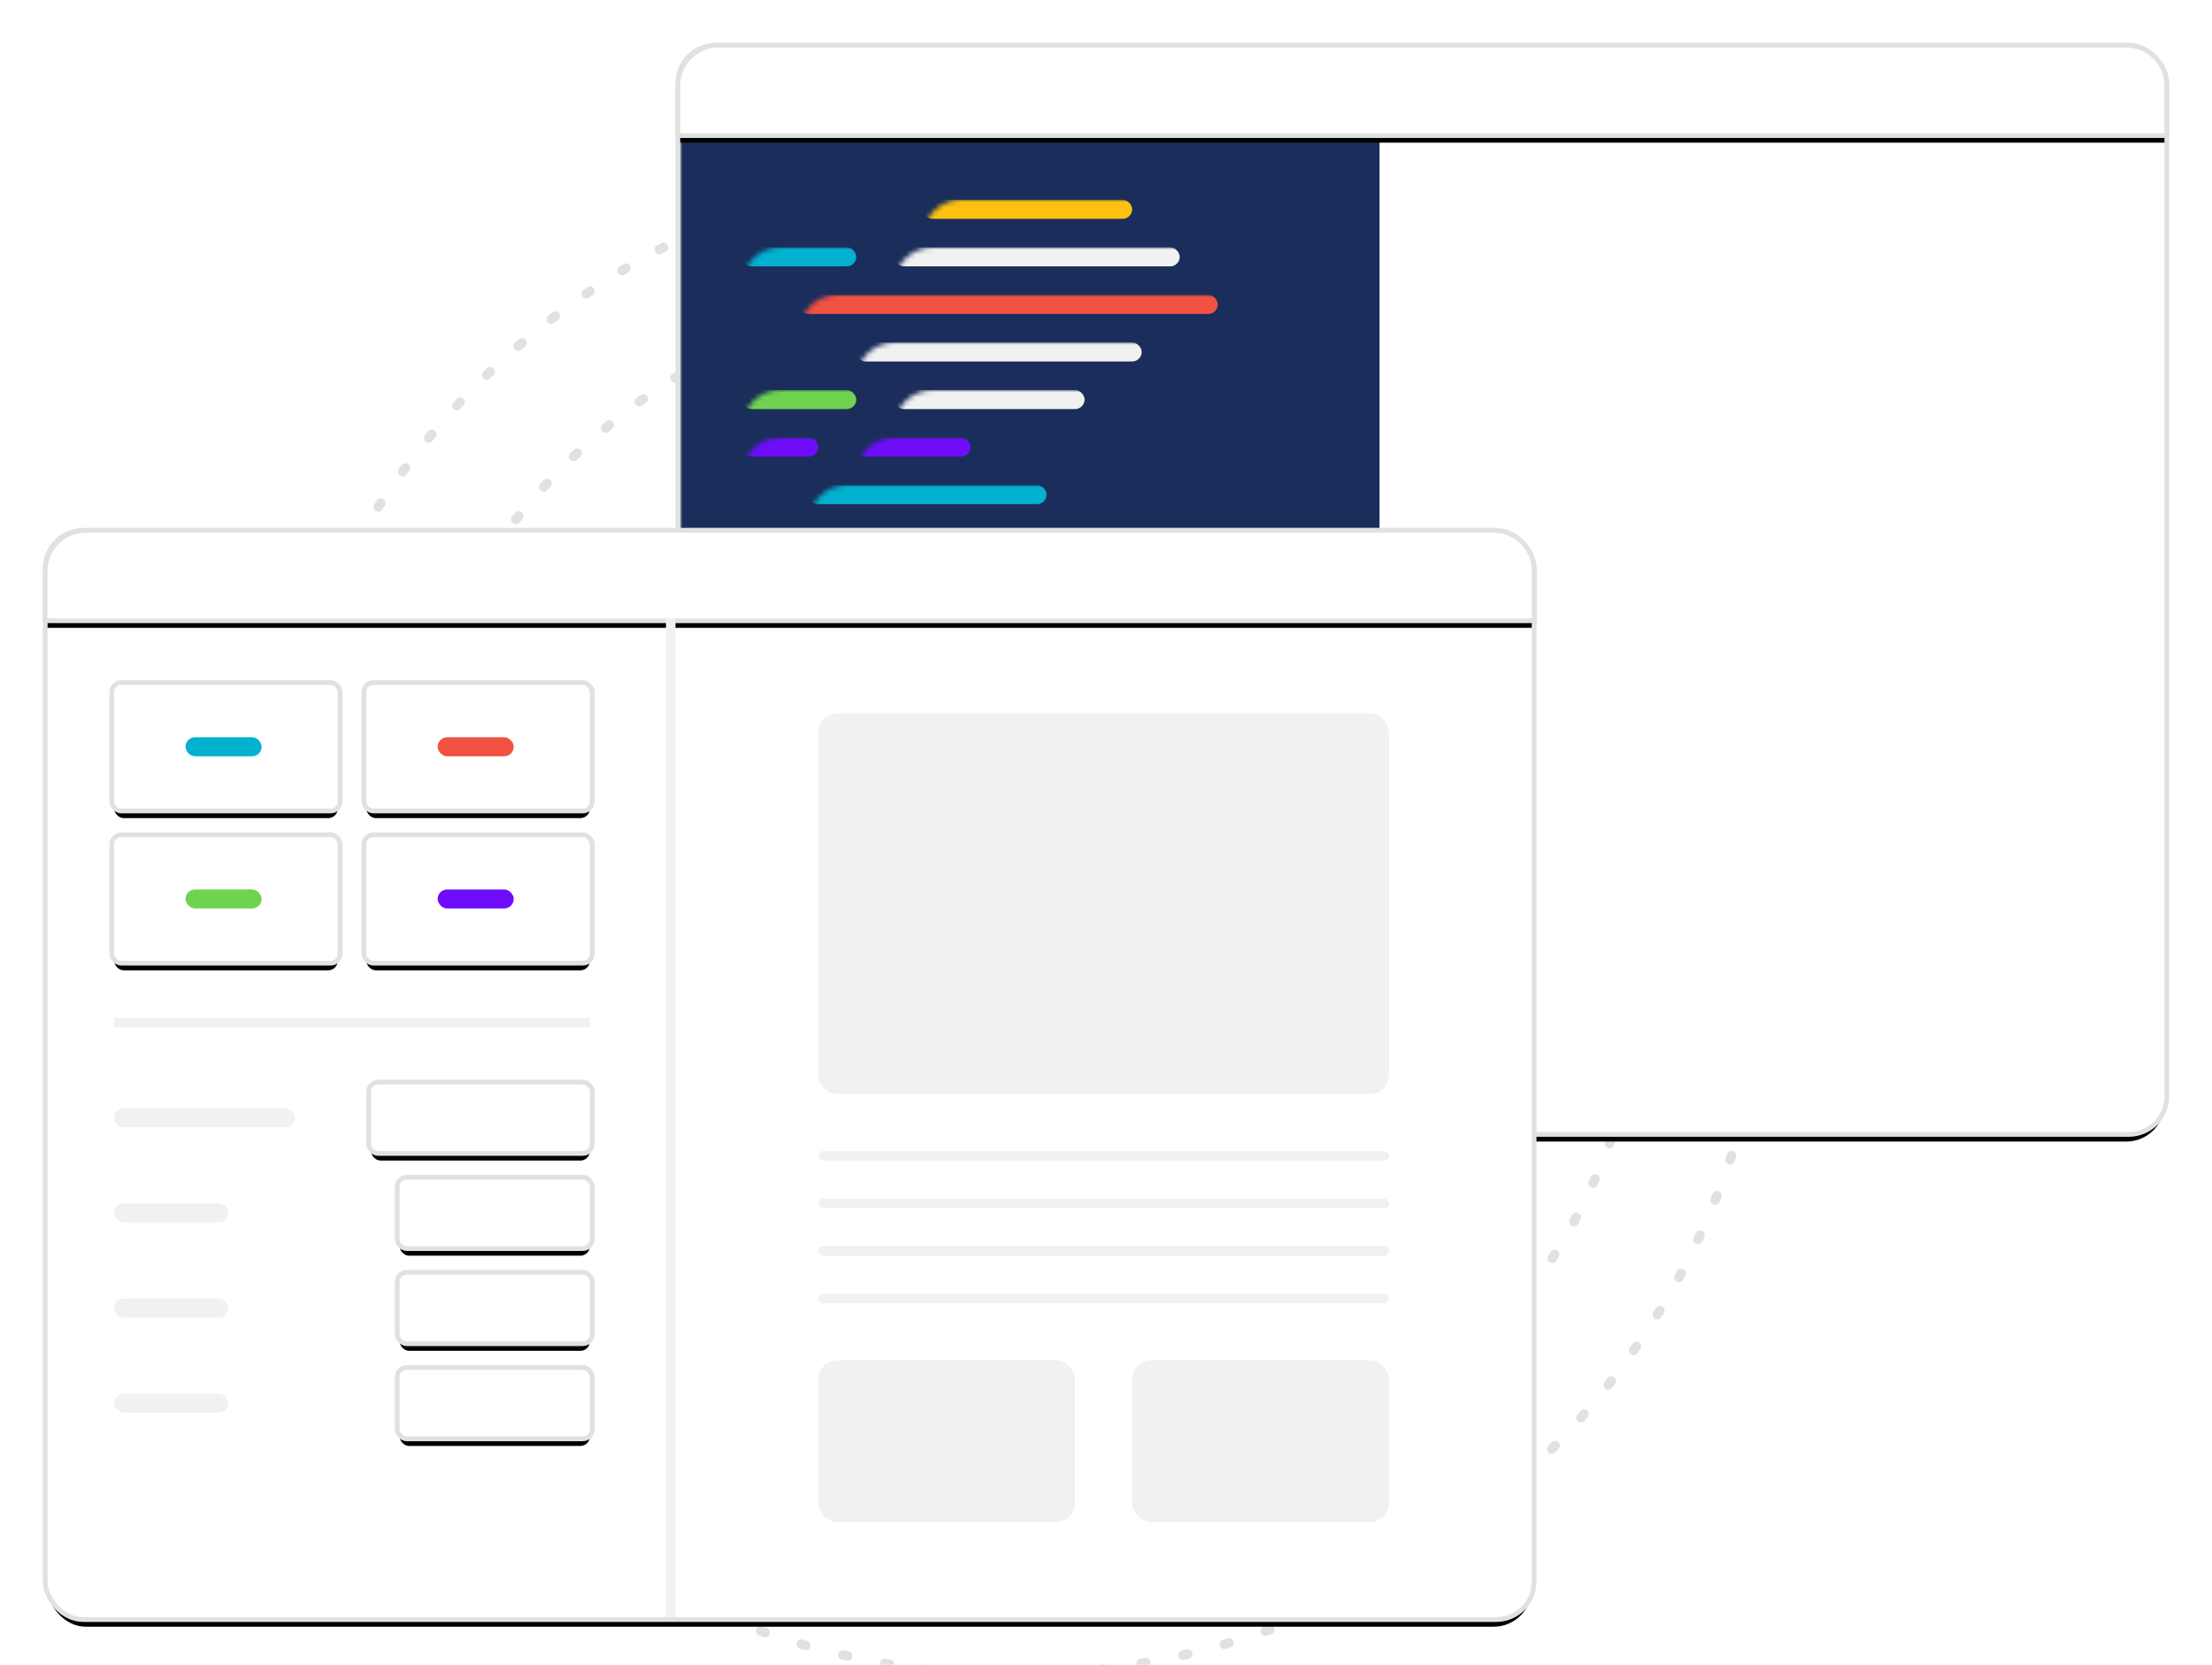 <svg xmlns="http://www.w3.org/2000/svg" xmlns:xlink="http://www.w3.org/1999/xlink" width="465" height="350" viewBox="0 0 465 350">
  <defs>
    <rect id="templates-a" width="312" height="228" x="0" y="0" rx="8"/>
    <filter id="templates-b" width="107.1%" height="109.6%" x="-3.5%" y="-3.9%" filterUnits="objectBoundingBox">
      <feMorphology in="SourceAlpha" operator="dilate" radius="1" result="shadowSpreadOuter1"/>
      <feOffset dy="2" in="shadowSpreadOuter1" result="shadowOffsetOuter1"/>
      <feGaussianBlur in="shadowOffsetOuter1" result="shadowBlurOuter1" stdDeviation="3"/>
      <feComposite in="shadowBlurOuter1" in2="SourceAlpha" operator="out" result="shadowBlurOuter1"/>
      <feColorMatrix in="shadowBlurOuter1" values="0 0 0 0 0.208   0 0 0 0 0.259   0 0 0 0 0.329  0 0 0 0.101 0"/>
    </filter>
    <path id="templates-e" d="M151,10 L447,10 C451.418,10 455,13.582 455,18 L455,28 L455,28 L143,28 L143,18 C143,13.582 146.582,10 151,10 Z"/>
    <filter id="templates-d" width="107.1%" height="222.2%" x="-3.5%" y="-50%" filterUnits="objectBoundingBox">
      <feMorphology in="SourceAlpha" operator="dilate" radius="1" result="shadowSpreadOuter1"/>
      <feOffset dy="2" in="shadowSpreadOuter1" result="shadowOffsetOuter1"/>
      <feGaussianBlur in="shadowOffsetOuter1" result="shadowBlurOuter1" stdDeviation="3"/>
      <feComposite in="shadowBlurOuter1" in2="SourceAlpha" operator="out" result="shadowBlurOuter1"/>
      <feColorMatrix in="shadowBlurOuter1" values="0 0 0 0 0.208   0 0 0 0 0.259   0 0 0 0 0.329  0 0 0 0.101 0"/>
    </filter>
    <rect id="templates-g" width="312" height="228" x="0" y="0" rx="8"/>
    <filter id="templates-f" width="107.1%" height="109.6%" x="-3.5%" y="-3.9%" filterUnits="objectBoundingBox">
      <feMorphology in="SourceAlpha" operator="dilate" radius="1" result="shadowSpreadOuter1"/>
      <feOffset dy="2" in="shadowSpreadOuter1" result="shadowOffsetOuter1"/>
      <feGaussianBlur in="shadowOffsetOuter1" result="shadowBlurOuter1" stdDeviation="3"/>
      <feComposite in="shadowBlurOuter1" in2="SourceAlpha" operator="out" result="shadowBlurOuter1"/>
      <feColorMatrix in="shadowBlurOuter1" values="0 0 0 0 0.208   0 0 0 0 0.259   0 0 0 0 0.329  0 0 0 0.101 0"/>
    </filter>
    <path id="templates-i" d="M8,0 L304,0 C308.418,-8.11624501e-16 312,3.582 312,8 L312,18 L312,18 L0,18 L0,8 C-5.41083001e-16,3.582 3.582,8.11624501e-16 8,0 Z"/>
    <filter id="templates-h" width="107.1%" height="222.2%" x="-3.5%" y="-50%" filterUnits="objectBoundingBox">
      <feMorphology in="SourceAlpha" operator="dilate" radius="1" result="shadowSpreadOuter1"/>
      <feOffset dy="2" in="shadowSpreadOuter1" result="shadowOffsetOuter1"/>
      <feGaussianBlur in="shadowOffsetOuter1" result="shadowBlurOuter1" stdDeviation="3"/>
      <feComposite in="shadowBlurOuter1" in2="SourceAlpha" operator="out" result="shadowBlurOuter1"/>
      <feColorMatrix in="shadowBlurOuter1" values="0 0 0 0 0.208   0 0 0 0 0.259   0 0 0 0 0.329  0 0 0 0.101 0"/>
    </filter>
    <rect id="templates-k" width="46" height="14" x="54" y="0" rx="2"/>
    <filter id="templates-j" width="147.8%" height="257.1%" x="-23.9%" y="-64.3%" filterUnits="objectBoundingBox">
      <feMorphology in="SourceAlpha" operator="dilate" radius="1" result="shadowSpreadOuter1"/>
      <feOffset dy="2" in="shadowSpreadOuter1" result="shadowOffsetOuter1"/>
      <feGaussianBlur in="shadowOffsetOuter1" result="shadowBlurOuter1" stdDeviation="3"/>
      <feComposite in="shadowBlurOuter1" in2="SourceAlpha" operator="out" result="shadowBlurOuter1"/>
      <feColorMatrix in="shadowBlurOuter1" values="0 0 0 0 0.208   0 0 0 0 0.259   0 0 0 0 0.329  0 0 0 0.101 0"/>
    </filter>
    <rect id="templates-m" width="40" height="14" x="60" y="0" rx="2"/>
    <filter id="templates-l" width="155%" height="257.1%" x="-27.5%" y="-64.3%" filterUnits="objectBoundingBox">
      <feMorphology in="SourceAlpha" operator="dilate" radius="1" result="shadowSpreadOuter1"/>
      <feOffset dy="2" in="shadowSpreadOuter1" result="shadowOffsetOuter1"/>
      <feGaussianBlur in="shadowOffsetOuter1" result="shadowBlurOuter1" stdDeviation="3"/>
      <feComposite in="shadowBlurOuter1" in2="SourceAlpha" operator="out" result="shadowBlurOuter1"/>
      <feColorMatrix in="shadowBlurOuter1" values="0 0 0 0 0.208   0 0 0 0 0.259   0 0 0 0 0.329  0 0 0 0.101 0"/>
    </filter>
    <rect id="templates-o" width="40" height="14" x="60" y="0" rx="2"/>
    <filter id="templates-n" width="155%" height="257.1%" x="-27.5%" y="-64.3%" filterUnits="objectBoundingBox">
      <feMorphology in="SourceAlpha" operator="dilate" radius="1" result="shadowSpreadOuter1"/>
      <feOffset dy="2" in="shadowSpreadOuter1" result="shadowOffsetOuter1"/>
      <feGaussianBlur in="shadowOffsetOuter1" result="shadowBlurOuter1" stdDeviation="3"/>
      <feComposite in="shadowBlurOuter1" in2="SourceAlpha" operator="out" result="shadowBlurOuter1"/>
      <feColorMatrix in="shadowBlurOuter1" values="0 0 0 0 0.208   0 0 0 0 0.259   0 0 0 0 0.329  0 0 0 0.101 0"/>
    </filter>
    <rect id="templates-q" width="40" height="14" x="60" y="0" rx="2"/>
    <filter id="templates-p" width="155%" height="257.1%" x="-27.5%" y="-64.3%" filterUnits="objectBoundingBox">
      <feMorphology in="SourceAlpha" operator="dilate" radius="1" result="shadowSpreadOuter1"/>
      <feOffset dy="2" in="shadowSpreadOuter1" result="shadowOffsetOuter1"/>
      <feGaussianBlur in="shadowOffsetOuter1" result="shadowBlurOuter1" stdDeviation="3"/>
      <feComposite in="shadowBlurOuter1" in2="SourceAlpha" operator="out" result="shadowBlurOuter1"/>
      <feColorMatrix in="shadowBlurOuter1" values="0 0 0 0 0.208   0 0 0 0 0.259   0 0 0 0 0.329  0 0 0 0.101 0"/>
    </filter>
    <rect id="templates-s" width="47" height="26" x="0" y="0" rx="2"/>
    <filter id="templates-r" width="146.8%" height="184.6%" x="-23.4%" y="-34.6%" filterUnits="objectBoundingBox">
      <feMorphology in="SourceAlpha" operator="dilate" radius="1" result="shadowSpreadOuter1"/>
      <feOffset dy="2" in="shadowSpreadOuter1" result="shadowOffsetOuter1"/>
      <feGaussianBlur in="shadowOffsetOuter1" result="shadowBlurOuter1" stdDeviation="3"/>
      <feComposite in="shadowBlurOuter1" in2="SourceAlpha" operator="out" result="shadowBlurOuter1"/>
      <feColorMatrix in="shadowBlurOuter1" values="0 0 0 0 0.208   0 0 0 0 0.259   0 0 0 0 0.329  0 0 0 0.101 0"/>
    </filter>
    <rect id="templates-u" width="47" height="26" x="0" y="0" rx="2"/>
    <filter id="templates-t" width="146.8%" height="184.6%" x="-23.4%" y="-34.6%" filterUnits="objectBoundingBox">
      <feMorphology in="SourceAlpha" operator="dilate" radius="1" result="shadowSpreadOuter1"/>
      <feOffset dy="2" in="shadowSpreadOuter1" result="shadowOffsetOuter1"/>
      <feGaussianBlur in="shadowOffsetOuter1" result="shadowBlurOuter1" stdDeviation="3"/>
      <feComposite in="shadowBlurOuter1" in2="SourceAlpha" operator="out" result="shadowBlurOuter1"/>
      <feColorMatrix in="shadowBlurOuter1" values="0 0 0 0 0.208   0 0 0 0 0.259   0 0 0 0 0.329  0 0 0 0.101 0"/>
    </filter>
    <rect id="templates-w" width="47" height="26" x="0" y="0" rx="2"/>
    <filter id="templates-v" width="146.8%" height="184.6%" x="-23.4%" y="-34.6%" filterUnits="objectBoundingBox">
      <feMorphology in="SourceAlpha" operator="dilate" radius="1" result="shadowSpreadOuter1"/>
      <feOffset dy="2" in="shadowSpreadOuter1" result="shadowOffsetOuter1"/>
      <feGaussianBlur in="shadowOffsetOuter1" result="shadowBlurOuter1" stdDeviation="3"/>
      <feComposite in="shadowBlurOuter1" in2="SourceAlpha" operator="out" result="shadowBlurOuter1"/>
      <feColorMatrix in="shadowBlurOuter1" values="0 0 0 0 0.208   0 0 0 0 0.259   0 0 0 0 0.329  0 0 0 0.101 0"/>
    </filter>
    <rect id="templates-y" width="47" height="26" x="0" y="0" rx="2"/>
    <filter id="templates-x" width="146.8%" height="184.6%" x="-23.4%" y="-34.6%" filterUnits="objectBoundingBox">
      <feMorphology in="SourceAlpha" operator="dilate" radius="1" result="shadowSpreadOuter1"/>
      <feOffset dy="2" in="shadowSpreadOuter1" result="shadowOffsetOuter1"/>
      <feGaussianBlur in="shadowOffsetOuter1" result="shadowBlurOuter1" stdDeviation="3"/>
      <feComposite in="shadowBlurOuter1" in2="SourceAlpha" operator="out" result="shadowBlurOuter1"/>
      <feColorMatrix in="shadowBlurOuter1" values="0 0 0 0 0.208   0 0 0 0 0.259   0 0 0 0 0.329  0 0 0 0.101 0"/>
    </filter>
  </defs>
  <g fill="none" fill-rule="evenodd">
    <g stroke="#E1E1E1" stroke-dasharray="1 8" stroke-linecap="round" stroke-linejoin="round" stroke-width="2" transform="translate(54 34)">
      <path d="M159,318 C246.813,318 318,246.813 318,159 C318,71.187 246.813,0 159,0 C71.187,0 0,71.187 0,159 C0,246.813 71.187,318 159,318 Z"/>
      <path d="M159,293 C233.006,293 293,233.006 293,159 C293,84.994 233.006,25 159,25 C84.994,25 25,84.994 25,159 C25,233.006 84.994,293 159,293 Z"/>
      <path d="M159,268 C219.199,268 268,219.199 268,159 C268,98.801 219.199,50 159,50 C98.801,50 50,98.801 50,159 C50,219.199 98.801,268 159,268 Z"/>
    </g>
    <g transform="translate(143 10)">
      <mask id="templates-c" fill="#fff">
        <use xlink:href="#templates-a"/>
      </mask>
      <use fill="#000" filter="url(#templates-b)" xlink:href="#templates-a"/>
      <rect width="313" height="229" x="-.5" y="-.5" fill="#FFF" stroke="#E1E1E1" rx="8"/>
      <rect width="147" height="228" fill="#1B2E5B" mask="url(#templates-c)"/>
      <rect width="44" height="4" x="51" y="32" fill="#FFC111" mask="url(#templates-c)" rx="2"/>
      <rect width="24" height="4" x="13" y="42" fill="#01B2D0" mask="url(#templates-c)" rx="2"/>
      <rect width="60" height="4" x="45" y="42" fill="#F1F1F1" mask="url(#templates-c)" rx="2"/>
      <rect width="88" height="4" x="25" y="52" fill="#F15242" mask="url(#templates-c)" rx="2"/>
      <rect width="60" height="4" x="37" y="62" fill="#F1F1F1" mask="url(#templates-c)" rx="2"/>
      <rect width="24" height="4" x="13" y="72" fill="#6FD350" mask="url(#templates-c)" rx="2"/>
      <rect width="40" height="4" x="45" y="72" fill="#F1F1F1" mask="url(#templates-c)" rx="2"/>
      <rect width="16" height="4" x="13" y="82" fill="#6F0DFB" mask="url(#templates-c)" rx="2"/>
      <rect width="24" height="4" x="37" y="82" fill="#6F0DFB" mask="url(#templates-c)" rx="2"/>
      <rect width="50" height="4" x="27" y="92" fill="#01B2D0" mask="url(#templates-c)" rx="2"/>
      <rect width="40" height="4" x="79" y="102" fill="#6F0DFB" mask="url(#templates-c)" rx="2"/>
      <rect width="24" height="4" x="47" y="102" fill="#01B2D0" mask="url(#templates-c)" rx="2"/>
      <rect width="24" height="4" x="13" y="112" fill="#F1F1F1" mask="url(#templates-c)" rx="2"/>
      <rect width="40" height="4" x="45" y="112" fill="#6FD350" mask="url(#templates-c)" rx="2"/>
      <rect width="97" height="35" x="16.5" y="176.5" fill="#F15242" fill-opacity=".2" stroke="#F15242" mask="url(#templates-c)" rx="4"/>
      <rect width="97" height="35" x="16.5" y="136.5" fill="#6F0DFB" fill-opacity=".2" stroke="#6F0DFB" mask="url(#templates-c)" rx="4"/>
      <g fill="#F1F1F1" mask="url(#templates-c)">
        <g transform="translate(178 37)">
          <rect width="104" height="78" rx="4"/>
          <rect width="50" height="42" y="90" rx="4"/>
          <rect width="45" height="2" x="59" y="100" rx="1"/>
          <rect width="45" height="2" x="59" y="90" rx="1"/>
          <rect width="104" height="2" y="140" rx="1"/>
          <rect width="104" height="2" y="150" rx="1"/>
          <rect width="104" height="2" y="160" rx="1"/>
          <rect width="104" height="2" y="170" rx="1"/>
          <rect width="45" height="2" x="59" y="110" rx="1"/>
          <rect width="45" height="2" x="59" y="120" rx="1"/>
          <rect width="45" height="2" x="59" y="130" rx="1"/>
        </g>
      </g>
    </g>
    <use fill="#000" filter="url(#templates-d)" xlink:href="#templates-e"/>
    <path fill="#FFF" stroke="#E1E1E1" d="M455.5,28.5 L142.5,28.5 L142.5,18 C142.5,15.653 143.451,13.528 144.99,11.99 C146.528,10.451 148.653,9.5 151,9.5 L447,9.5 C449.347,9.5 451.472,10.451 453.01,11.99 C454.549,13.528 455.5,15.653 455.5,18 L455.5,28.5 Z"/>
    <g transform="translate(10 112)">
      <use fill="#000" filter="url(#templates-f)" xlink:href="#templates-g"/>
      <rect width="313" height="229" x="-.5" y="-.5" fill="#FFF" stroke="#E1E1E1" rx="8"/>
      <use fill="#000" filter="url(#templates-h)" xlink:href="#templates-i"/>
      <path fill="#FFF" stroke="#E1E1E1" d="M312.5,18.5 L-0.5,18.5 L-0.5,8 C-0.5,5.653 0.451,3.528 1.99,1.99 C3.528,0.451 5.653,-0.5 8,-0.5 L304,-0.5 C306.347,-0.5 308.472,0.451 310.01,1.99 C311.549,3.528 312.5,5.653 312.5,8 L312.5,18.5 Z"/>
      <rect width="100" height="2" x="14" y="102" fill="#F1F1F1"/>
      <g transform="translate(14 116)">
        <use fill="#000" filter="url(#templates-j)" xlink:href="#templates-k"/>
        <rect width="47" height="15" x="53.5" y="-.5" fill="#FFF" stroke="#E1E1E1" rx="2"/>
        <rect width="38" height="4" y="5" fill="#F1F1F1" rx="2"/>
      </g>
      <g transform="translate(14 136)">
        <use fill="#000" filter="url(#templates-l)" xlink:href="#templates-m"/>
        <rect width="41" height="15" x="59.5" y="-.5" fill="#FFF" stroke="#E1E1E1" rx="2"/>
        <rect width="24" height="4" y="5" fill="#F1F1F1" rx="2"/>
      </g>
      <g transform="translate(14 156)">
        <use fill="#000" filter="url(#templates-n)" xlink:href="#templates-o"/>
        <rect width="41" height="15" x="59.5" y="-.5" fill="#FFF" stroke="#E1E1E1" rx="2"/>
        <rect width="24" height="4" y="5" fill="#F1F1F1" rx="2"/>
      </g>
      <g transform="translate(14 176)">
        <use fill="#000" filter="url(#templates-p)" xlink:href="#templates-q"/>
        <rect width="41" height="15" x="59.5" y="-.5" fill="#FFF" stroke="#E1E1E1" rx="2"/>
        <rect width="24" height="4" y="5" fill="#F1F1F1" rx="2"/>
      </g>
      <rect width="2" height="210" x="130" y="18" fill="#F1F1F1"/>
      <g transform="translate(14 32)">
        <use fill="#000" filter="url(#templates-r)" xlink:href="#templates-s"/>
        <rect width="48" height="27" x="-.5" y="-.5" fill="#FFF" stroke="#E1E1E1" rx="2"/>
        <rect width="16" height="4" x="15" y="11" fill="#01B2D0" rx="2"/>
      </g>
      <g transform="translate(67 64)">
        <use fill="#000" filter="url(#templates-t)" xlink:href="#templates-u"/>
        <rect width="48" height="27" x="-.5" y="-.5" fill="#FFF" stroke="#E1E1E1" rx="2"/>
        <rect width="16" height="4" x="15" y="11" fill="#6F0DFB" rx="2"/>
      </g>
      <g transform="translate(67 32)">
        <use fill="#000" filter="url(#templates-v)" xlink:href="#templates-w"/>
        <rect width="48" height="27" x="-.5" y="-.5" fill="#FFF" stroke="#E1E1E1" rx="2"/>
        <rect width="16" height="4" x="15" y="11" fill="#F15242" rx="2"/>
      </g>
      <g transform="translate(14 64)">
        <use fill="#000" filter="url(#templates-x)" xlink:href="#templates-y"/>
        <rect width="48" height="27" x="-.5" y="-.5" fill="#FFF" stroke="#E1E1E1" rx="2"/>
        <rect width="16" height="4" x="15" y="11" fill="#6FD350" rx="2"/>
      </g>
      <g fill="#F1F1F1" transform="translate(162 38)">
        <rect width="120" height="80" rx="4"/>
        <rect width="54" height="34" y="136" rx="4"/>
        <rect width="54" height="34" x="66" y="136" rx="4"/>
        <rect width="120" height="2" y="102" rx="1"/>
        <rect width="120" height="2" y="92" rx="1"/>
        <rect width="120" height="2" y="112" rx="1"/>
        <rect width="120" height="2" y="122" rx="1"/>
      </g>
    </g>
  </g>
</svg>
